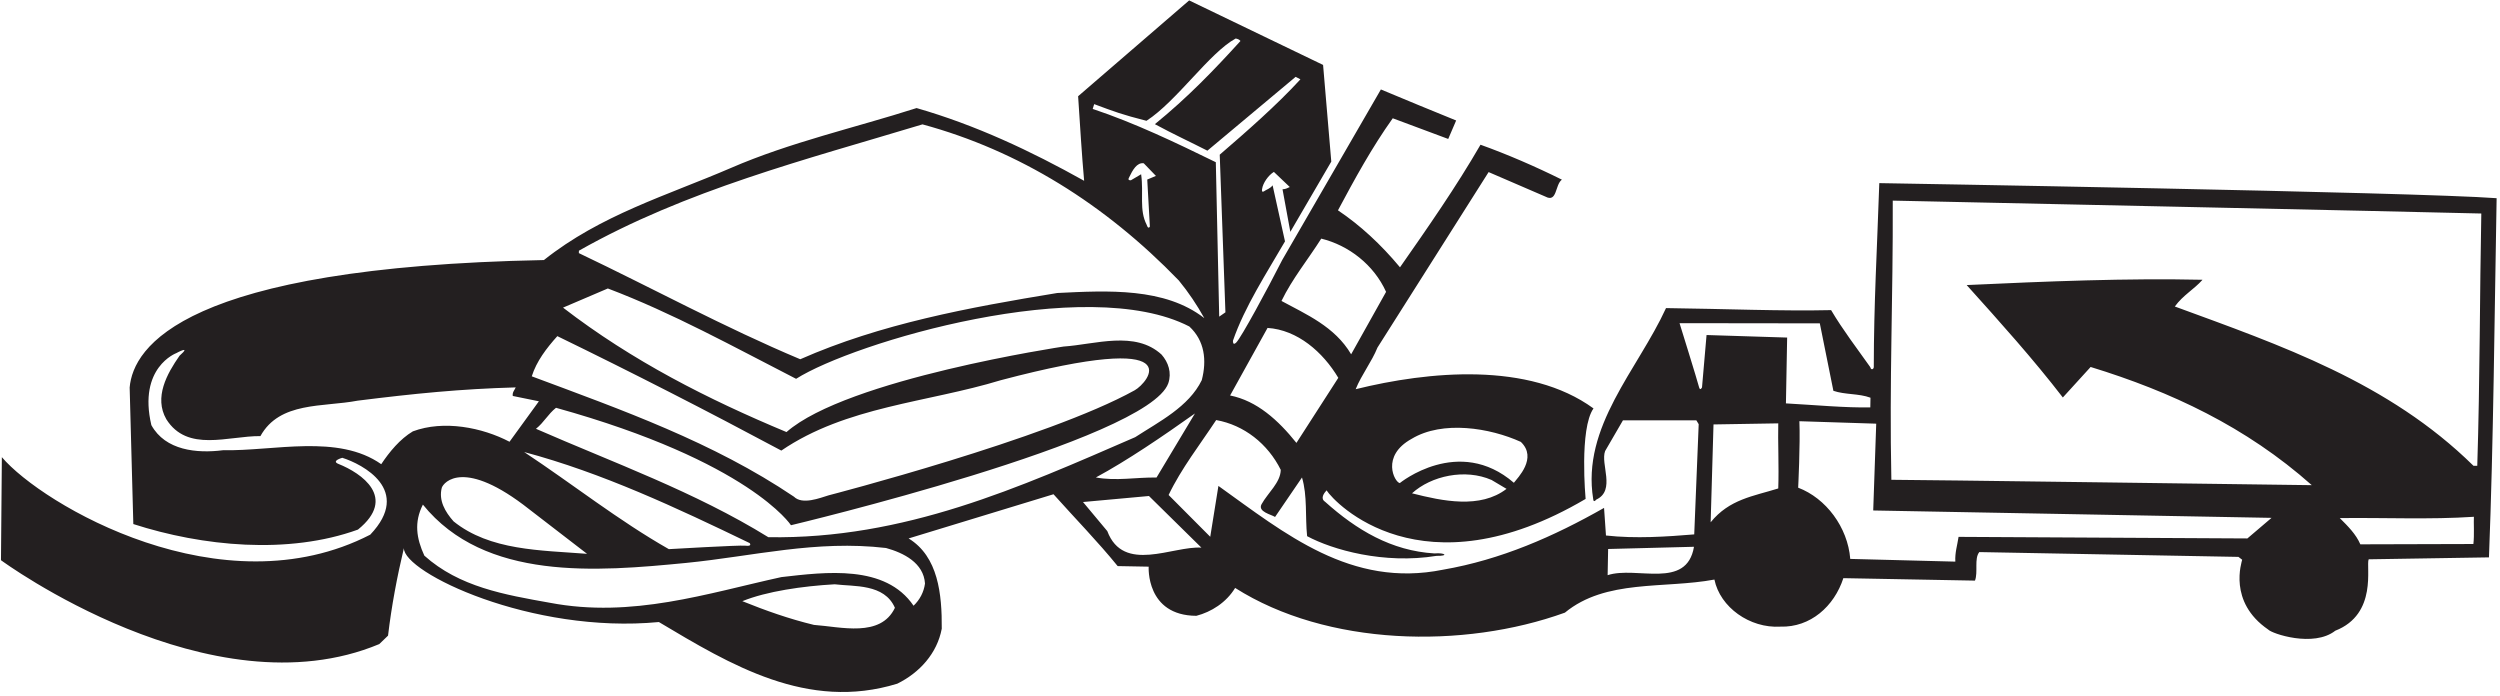 <?xml version="1.0" encoding="UTF-8"?>
<svg xmlns="http://www.w3.org/2000/svg" xmlns:xlink="http://www.w3.org/1999/xlink" width="521pt" height="145pt" viewBox="0 0 521 145" version="1.1">
<g id="surface1">
<path style=" stroke:none;fill-rule:nonzero;fill:rgb(13.73%,12.16%,12.549%);fill-opacity:1;" d="M 391.645 38.164 C 391.176 52.094 390.508 63.273 390.496 76.5 C 390.492 76.906 389.953 77.266 389.762 76.508 C 386.941 72.539 383.992 68.672 381.602 64.629 C 371.539 64.871 359.266 64.359 347.199 64.207 C 341.285 77.098 329.574 88.879 332.023 104.008 C 332.047 104.504 332.285 104.586 332.684 104.105 C 336.754 102.191 333.488 96.676 334.508 93.996 L 338.219 87.602 L 353.52 87.598 L 354.008 88.398 L 353.078 111.367 C 347.395 111.836 340.848 112.289 334.684 111.598 L 334.285 105.844 C 323.762 111.828 312.754 116.652 300.719 118.727 C 281.539 122.609 267.742 111.148 253.918 101.266 L 252.215 111.867 L 243.539 103.156 C 246.156 97.676 250.129 92.578 253.453 87.539 C 259.254 88.578 264.211 92.477 266.91 97.914 C 266.863 100.574 264.238 102.68 262.898 105.098 C 262.078 106.66 264.941 107.219 265.723 107.734 L 271.336 99.508 C 272.484 103.336 271.977 107.637 272.402 111.738 C 277.703 114.582 288.402 117.625 299.383 115.84 C 301.961 115.891 301.215 115.145 298.922 115.332 C 289.98 114.793 282.715 110.461 276.129 104.551 C 275.133 103.887 275.871 102.824 276.457 102.188 C 278.133 104.805 296.32 124.082 330.441 103.977 C 330.441 103.977 329.094 89.344 332.086 85.117 C 318.617 75.312 297.68 77.367 282.523 81.109 C 283.727 78.113 285.859 75.422 287.066 72.43 L 310.227 35.863 L 322.059 40.969 C 324.547 42.309 324.043 38.492 325.5 37.441 C 319.945 34.68 314.031 32.129 308.539 30.16 C 303.492 38.898 297.512 47.48 291.758 55.707 C 287.754 50.891 283.445 46.934 278.832 43.832 C 282.328 37.285 285.898 30.746 290.25 24.648 L 301.809 28.957 L 303.461 25.109 C 298.254 23 292.98 20.82 287.777 18.641 L 267.219 54.176 C 264.082 60.348 258.672 70.355 257.633 71.383 C 256.848 72.16 256.953 70.988 256.953 70.988 C 259.383 63.922 264.008 56.844 267.793 50.305 L 265.211 38.621 C 264.691 39.328 263.973 39.461 263.391 39.883 C 262.91 40.133 262.984 39.629 263.02 39.387 C 263.191 38.145 264.32 36.527 265.477 35.824 L 268.793 38.977 C 268.289 39.184 268.004 39.414 267.277 39.449 L 268.906 48.316 L 277.441 33.676 L 275.73 13.531 L 247.82 0.086 L 224.68 20.055 C 225.074 25.953 225.457 32.426 225.934 37.68 C 214.773 31.438 203.305 26.051 191.016 22.52 C 178.082 26.66 164.664 29.645 152.281 35.02 C 139.031 40.734 125.164 44.789 113.352 54.195 C 38.301 55.668 27.75 72.289 27.02 80.754 L 27.785 109.215 C 42.207 113.863 60.062 115.629 74.598 110.367 C 82.828 103.707 75.328 98.598 70.539 96.684 C 68.941 96.047 71.336 95.406 71.336 95.406 C 75.48 96.707 86.02 102.109 77.164 111.422 C 46.281 127.328 8.773 105.145 0.387 95.273 L 0.203 116.746 C 0.203 116.746 43.887 148.918 79.039 134.227 L 80.867 132.465 C 81.609 126.219 82.758 120.184 84.172 114.223 C 84.059 119.309 110.723 132.172 137.312 129.633 C 152.23 138.531 168.285 148.238 186.996 142.48 C 191.637 140.195 195.301 136.168 196.262 131.016 C 196.32 123.832 195.531 115.988 189.355 112.211 L 219.551 103 C 224.125 108.113 228.777 112.867 232.922 117.973 L 239.383 118.094 C 239.383 118.094 238.758 128.285 249.324 128.336 C 252.426 127.531 255.551 125.578 257.402 122.523 C 276.504 134.656 304.938 135.328 326.125 127.676 C 334.66 120.648 346.762 122.742 357.285 120.781 C 358.461 126.531 364.637 130.977 371.039 130.59 C 377.285 130.777 382.242 126.371 384.156 120.488 L 411.586 121 C 412.266 119.215 411.383 116.398 412.488 115.055 L 466.488 116.055 L 467.266 116.645 C 467.184 117.145 464.277 125.414 472.672 131.184 C 473.445 132.059 482.152 134.988 486.676 131.441 C 495.559 127.965 493.027 117.984 493.629 116.559 L 518.699 116.156 C 519.652 91.965 519.855 65.238 520.297 41.305 C 503.379 40.027 391.645 38.164 391.645 38.164 Z M 294.262 102.805 C 298.281 99.145 305.348 97.621 310.836 100.023 L 313.961 101.879 C 308.496 106.086 300.625 104.43 294.262 102.805 Z M 294.184 91.453 C 300.648 87.551 310.531 89.172 316.941 92.09 C 320.477 95.461 316.23 99.621 315.492 100.613 C 303.984 90.672 291.715 100.676 291.715 100.676 C 290.641 100.512 287.703 95.035 294.184 91.453 Z M 241.02 99.52 C 236.855 99.441 232.531 100.293 228.379 99.5 C 234.836 96.027 242.328 90.922 249.027 86.164 Z M 275.348 49.727 C 281.066 51.129 286.309 55.176 288.859 60.824 L 281.578 73.836 C 278.168 68.027 272.109 65.473 267.062 62.719 C 269.301 58.094 272.609 54.059 275.348 49.727 Z M 264.156 68.34 C 270.398 68.742 275.699 73.367 278.902 78.742 L 270.176 92.301 C 266.387 87.562 261.934 83.527 256.352 82.418 Z M 228.027 21.699 C 232.375 23.32 233.758 23.852 238.926 25.176 C 245.25 21.086 252.059 10.98 257.516 8.023 C 257.871 8.102 258.23 8.18 258.512 8.543 C 253.016 14.598 247.484 20.344 240.676 25.875 C 244.609 28.004 247.945 29.523 251.621 31.402 L 270.012 16.012 L 271.008 16.531 C 266.168 21.828 259.742 27.457 254.191 32.238 L 255.379 65.09 L 254.082 65.988 L 253.375 33.805 C 244.973 29.699 236.57 25.664 227.719 22.699 Z M 239.633 47.203 C 239.633 47.203 239.316 47.926 238.973 46.859 C 237.355 43.703 238.379 40.367 237.812 36.316 L 235.695 37.559 C 235.695 37.559 234.848 37.711 235.324 36.934 C 236.023 35.48 236.922 33.816 238.355 34.027 L 240.895 36.66 L 239.086 37.418 Z M 120.645 52.246 C 143.004 39.59 167.828 33.297 192.246 25.918 C 212.402 31.395 230.297 42.57 245.66 58.445 C 247.699 60.926 249.445 63.543 250.977 66.301 C 242.762 59.898 230.898 60.539 220.328 61.062 C 201.812 64.098 183.504 67.492 166.773 74.867 C 151.02 68.254 136.016 60.074 120.633 52.75 Z M 116.148 70.051 C 131.809 77.668 147.395 85.645 162.828 93.902 C 176.359 84.672 193.254 83.906 208.57 79.234 C 248.812 68.594 239.246 79.793 236.473 81.332 C 218.328 91.418 172.684 103.227 172.684 103.227 C 170.879 103.77 167.215 105.262 165.449 103.504 C 148.566 92.129 129.652 85.457 110.82 78.426 C 111.812 75.285 113.871 72.594 116.148 70.051 Z M 79.449 96.738 C 70.441 90.395 57.156 94.027 46.461 93.828 C 41.059 94.52 34.461 93.895 31.543 88.594 C 28.723 76.574 36.738 73.594 36.738 73.594 C 36.738 73.594 40.055 71.785 37.422 74.129 C 34.785 77.895 32.062 82.809 34.656 87.359 C 39.051 94.336 47.52 90.832 54.273 90.883 C 58.285 83.633 67.312 84.875 74.523 83.5 C 86.324 82.02 96.02 81.051 107.473 80.734 C 107.246 81.305 106.734 81.727 106.863 82.52 L 112.305 83.629 L 106.184 92.062 C 100.492 89.082 92.477 87.496 86.039 89.895 C 83.352 91.496 81.148 94.184 79.449 96.738 Z M 109.234 94.203 C 125.461 98.527 141.055 105.855 156.223 113.176 C 156.223 113.176 156.883 113.922 155.289 113.719 C 154.184 113.578 139.387 114.441 139.387 114.441 C 128.938 108.504 119.383 100.926 109.234 94.203 Z M 122.344 115.418 C 112.66 114.664 102.102 114.758 94.527 108.656 C 92.77 106.684 91.375 104.285 92.07 101.641 C 92.453 100.5 96.715 95.406 110.305 106.145 Z M 169.625 130.23 C 164.477 128.988 159.551 127.242 154.703 125.285 C 159.77 123.227 167.262 122.145 173.949 121.766 C 177.961 122.27 184.297 121.598 186.5 126.668 C 183.512 132.934 175.219 130.625 169.625 130.23 Z M 192.77 121.609 C 192.523 123.402 191.703 124.969 190.387 126.234 C 184.512 117.578 172.055 119.215 162.84 120.266 C 147.406 123.645 131.723 128.883 114.613 125.621 C 105.164 123.938 95.711 122.324 88.434 115.797 C 86.777 112.176 86.262 108.859 88.129 105.16 C 101.047 121.133 124.434 119.121 142.996 117.312 C 157.031 115.918 170.023 112.496 184.648 114.203 C 188.293 115.207 192.492 117.297 192.77 121.609 Z M 160.121 111.953 C 144.781 102.477 127.797 96.414 111.695 89.363 C 113.371 88.027 114.191 86.32 115.871 84.984 C 156.246 96.207 164.84 109.457 164.84 109.457 C 164.84 109.457 239.238 91.738 243.469 79.883 C 244.227 77.668 243.477 75.5 242.07 73.895 C 236.562 68.836 228.246 71.77 221.629 72.223 C 221.629 72.223 176.516 78.969 163.906 90.043 C 147.512 83.203 131.781 75.227 117.336 64.109 L 126.676 60.117 C 140.227 65.254 152.953 72.312 165.906 78.945 C 177.898 71.34 226.309 56.945 247.855 68.039 C 251.047 70.988 251.531 75.074 250.449 79.223 C 247.762 84.773 241.523 87.891 236.578 91.105 C 212.465 101.574 188.488 112.406 160.121 111.953 Z M 230.758 110.68 L 225.699 104.621 L 239.441 103.367 L 250.375 114.129 C 244.422 113.734 234.113 119.574 230.758 110.68 Z M 335.031 119.867 L 335.133 114.41 L 353.027 113.949 C 351.496 122.973 341.031 117.895 335.031 119.867 Z M 370.59 101.793 C 365.387 103.418 360.395 104.031 356.5 108.844 L 357.094 88.453 L 370.59 88.227 C 370.492 91.734 370.75 97.324 370.59 101.793 Z M 355.645 69.82 L 354.699 80.723 C 354.699 80.723 354.309 81.602 354.07 80.645 C 353.738 79.309 350.016 67.348 350.016 67.348 L 379.25 67.387 L 382.078 81.445 C 384.504 82.281 387.383 81.977 389.809 82.883 L 389.773 84.895 C 384.742 85.016 378.07 84.391 372.188 84.066 L 372.441 70.348 Z M 468.355 112.211 L 408.164 111.883 C 407.914 113.605 407.383 115.176 407.492 117.043 L 385.594 116.477 C 385.066 109.855 380.516 103.824 374.738 101.633 C 374.738 101.633 375.191 92.598 374.992 87.781 L 391.004 88.293 L 390.379 106.383 L 473.391 107.922 Z M 515.453 113.371 L 491.895 113.438 C 490.996 111.336 489.305 109.652 487.613 107.969 C 496.879 107.855 506.41 108.305 515.559 107.699 C 515.484 108.812 515.676 111.527 515.453 113.371 Z M 516.262 97.078 L 515.469 97.066 C 497.762 79.641 475.277 71.969 453.23 63.875 C 455 61.465 457.176 60.355 459.008 58.305 C 443.355 57.945 426.465 58.637 409.855 59.406 C 416.824 67.148 423.719 74.82 429.895 82.836 L 435.688 76.477 C 452.398 81.602 468.066 88.93 481.777 101.109 C 481.777 101.109 394.879 99.93 394.16 99.988 C 393.723 78.969 394.531 62.371 394.449 41.809 C 394.449 41.809 505.293 44.176 517.105 44.496 C 516.781 60.504 516.828 79.289 516.262 97.078 "/>
</g>
</svg>
